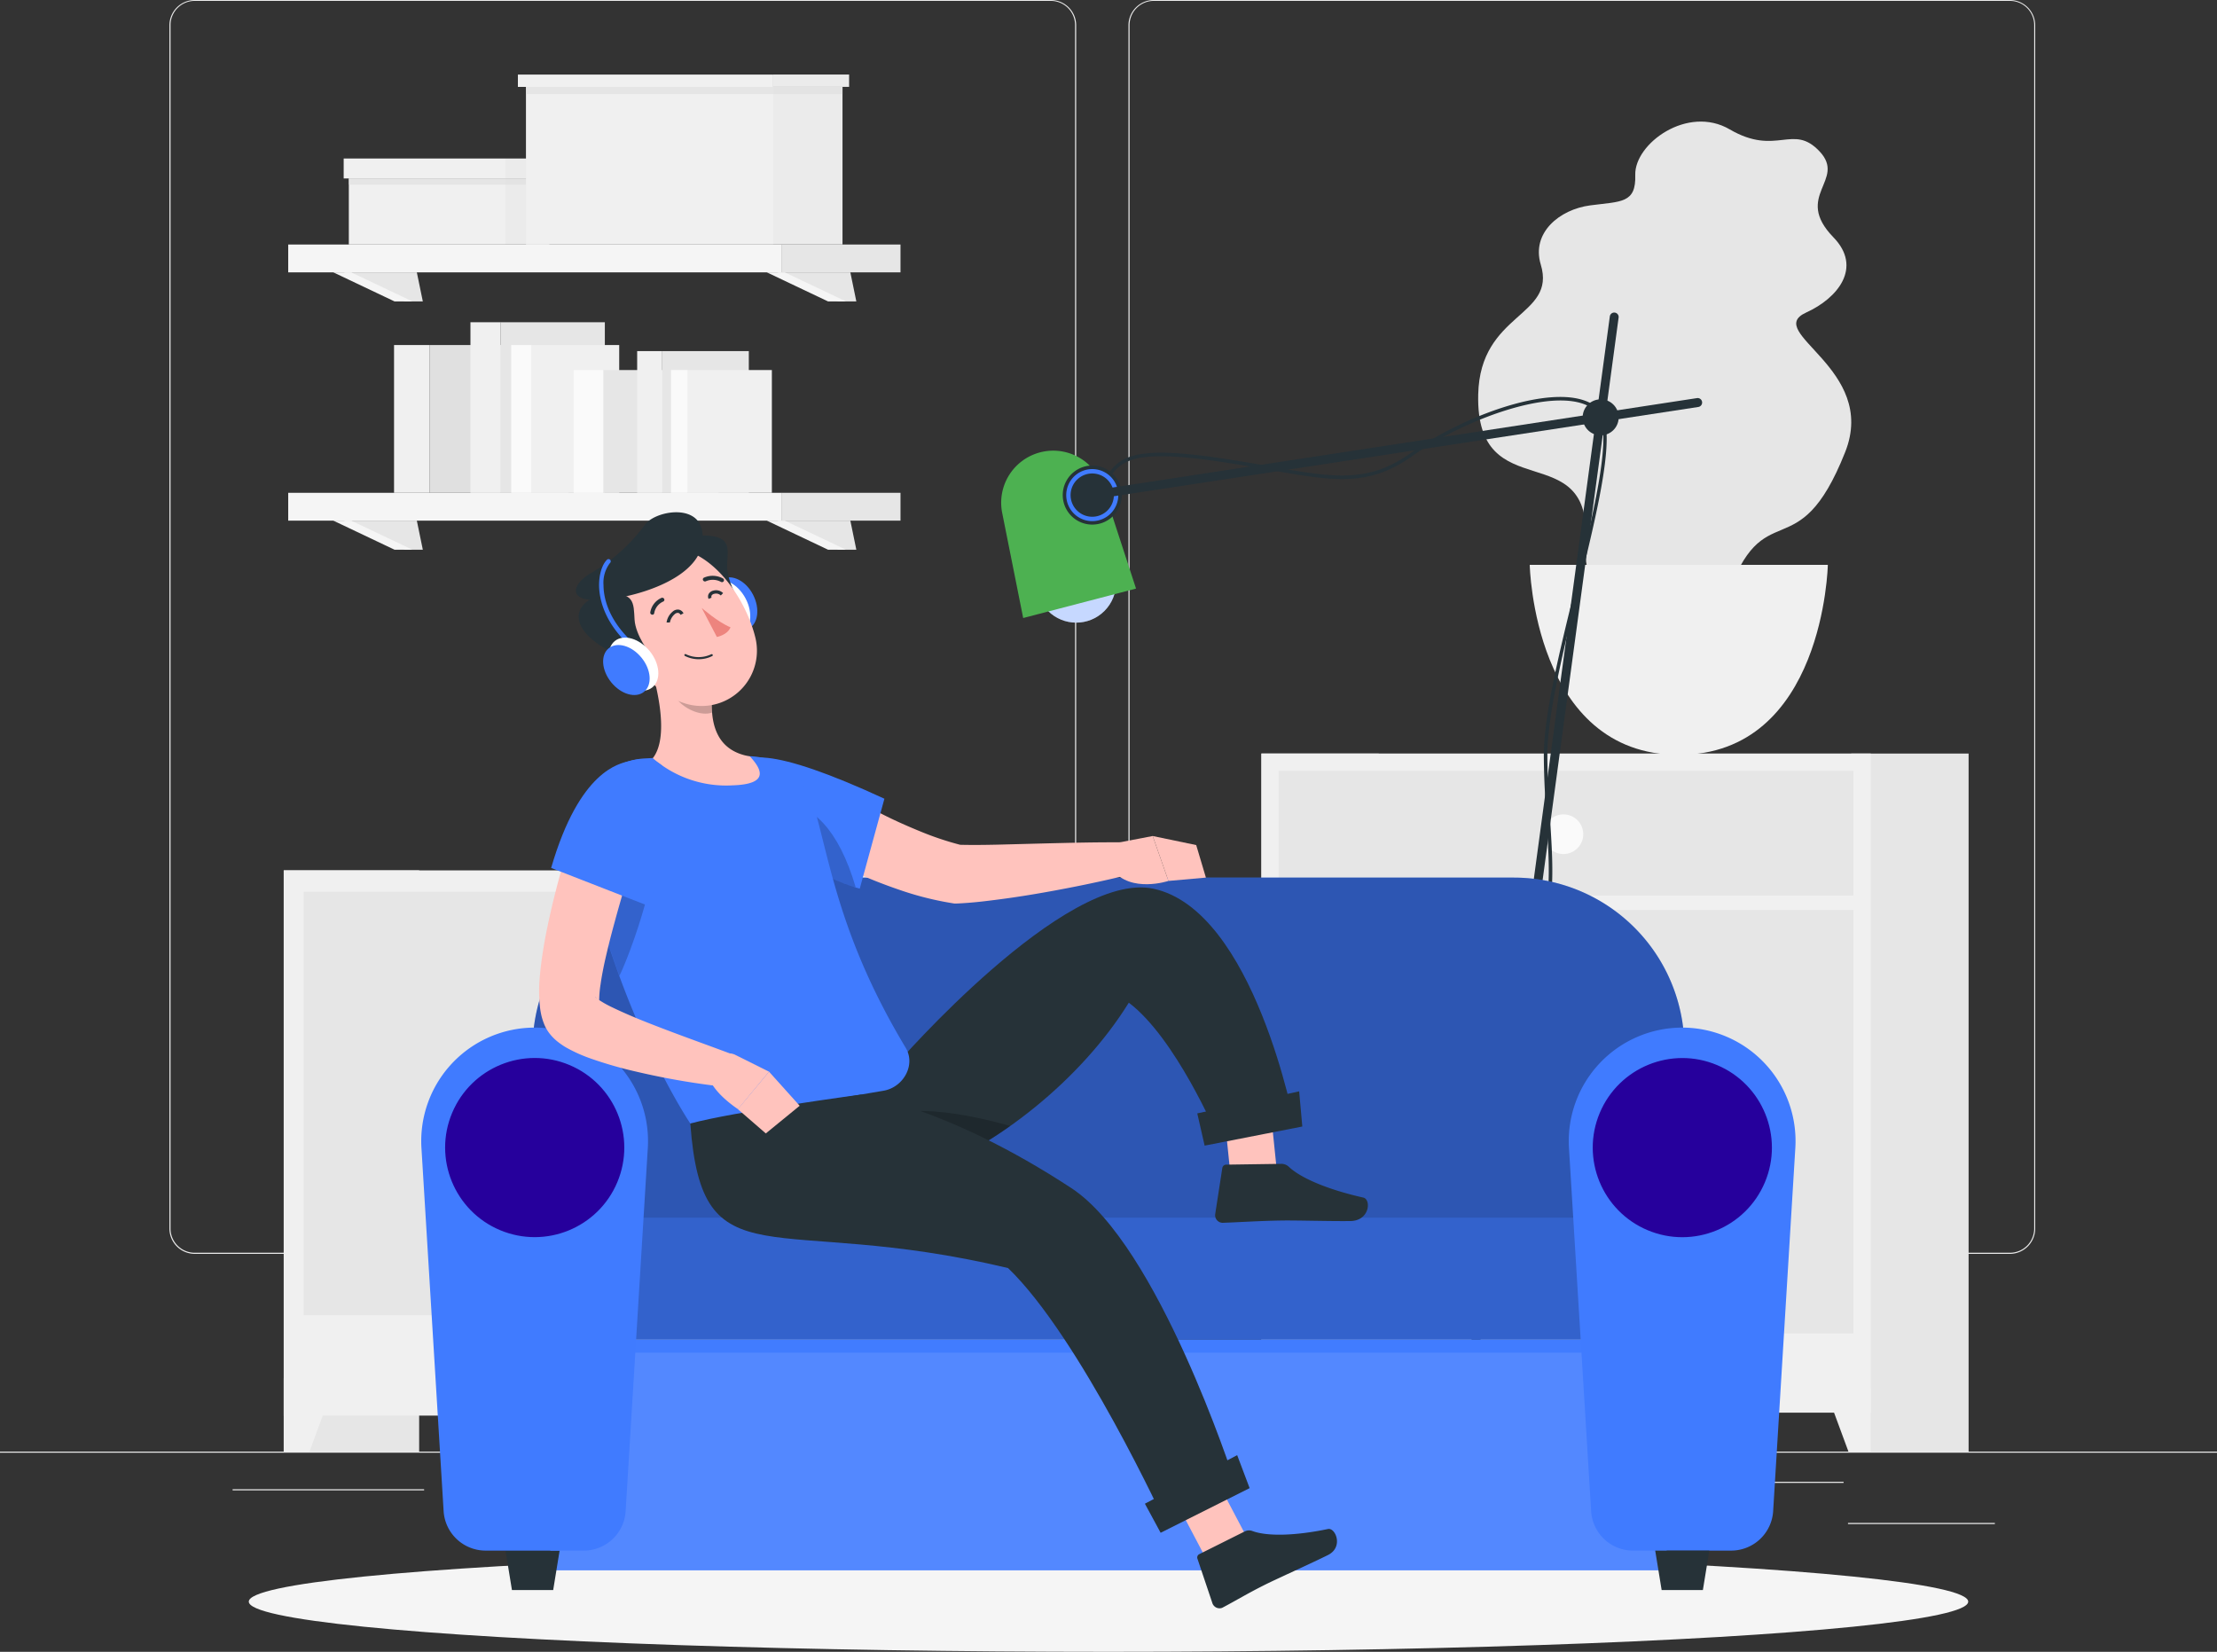 <svg xmlns="http://www.w3.org/2000/svg" width="500" height="372.56" viewBox="0 0 500 372.56">
  <rect x="0" y="0" width="500" height="372.56" fill="#333333" stroke="none"/>
  <g id="Relaxing_at_home-rafiki" data-name="Relaxing at home-rafiki" transform="translate(0 -55)">
    <g id="freepik--background-complete--inject-2">
      <rect id="Rectangle_8375" data-name="Rectangle 8375" width="500" height="0.25" transform="translate(0 382.4)" fill="#ebebeb"/>
      <rect id="Rectangle_8376" data-name="Rectangle 8376" width="33.12" height="0.25" transform="translate(416.78 398.49)" fill="#ebebeb"/>
      <rect id="Rectangle_8377" data-name="Rectangle 8377" width="8.69" height="0.25" transform="translate(322.53 401.21)" fill="#ebebeb"/>
      <rect id="Rectangle_8378" data-name="Rectangle 8378" width="19.19" height="0.25" transform="translate(396.59 389.21)" fill="#ebebeb"/>
      <rect id="Rectangle_8379" data-name="Rectangle 8379" width="43.19" height="0.25" transform="translate(52.46 390.89)" fill="#ebebeb"/>
      <rect id="Rectangle_8380" data-name="Rectangle 8380" width="6.33" height="0.25" transform="translate(104.56 390.89)" fill="#ebebeb"/>
      <rect id="Rectangle_8381" data-name="Rectangle 8381" width="93.68" height="0.25" transform="translate(131.47 395.11)" fill="#ebebeb"/>
      <path id="Path_9754" data-name="Path 9754" d="M237,337.8H43.91a5.71,5.71,0,0,1-5.7-5.71V60.66A5.71,5.71,0,0,1,43.91,55H237a5.71,5.71,0,0,1,5.71,5.71V332.09A5.71,5.71,0,0,1,237,337.8ZM43.91,55.2a5.46,5.46,0,0,0-5.45,5.46V332.09a5.46,5.46,0,0,0,5.45,5.46H237a5.47,5.47,0,0,0,5.46-5.46V60.66A5.47,5.47,0,0,0,237,55.2Z" fill="#ebebeb"/>
      <path id="Path_9755" data-name="Path 9755" d="M453.31,337.8H260.21a5.72,5.72,0,0,1-5.71-5.71V60.66A5.72,5.72,0,0,1,260.21,55h193.1A5.71,5.71,0,0,1,459,60.66V332.09A5.71,5.71,0,0,1,453.31,337.8ZM260.21,55.2a5.47,5.47,0,0,0-5.46,5.46V332.09a5.47,5.47,0,0,0,5.46,5.46h193.1a5.47,5.47,0,0,0,5.46-5.46V60.66a5.47,5.47,0,0,0-5.46-5.46Z" fill="#ebebeb"/>
      <rect id="Rectangle_8382" data-name="Rectangle 8382" width="30.54" height="131.1" transform="translate(94.53 382.4) rotate(180)" fill="#e6e6e6"/>
      <path id="Path_9756" data-name="Path 9756" d="M69.8,382.4H63.99V365.9H75.88Z" fill="#f0f0f0"/>
      <rect id="Rectangle_8383" data-name="Rectangle 8383" width="30.54" height="131.1" transform="translate(248.03 382.4) rotate(180)" fill="#e6e6e6"/>
      <rect id="Rectangle_8384" data-name="Rectangle 8384" width="158.56" height="122.97" transform="translate(222.55 374.28) rotate(180)" fill="#f0f0f0"/>
      <path id="Path_9757" data-name="Path 9757" d="M68.49,256.12h72.84v95.53H68.49Z" fill="#e6e6e6"/>
      <path id="Path_9758" data-name="Path 9758" d="M145.22,256.12h72.83v95.53H145.22Z" fill="#e6e6e6"/>
      <path id="Path_9759" data-name="Path 9759" d="M161.51,268.43a5.16,5.16,0,1,1-5.15-5.16,5.16,5.16,0,0,1,5.15,5.16Z" fill="#fafafa"/>
      <path id="Path_9760" data-name="Path 9760" d="M135.35,268.43a5.16,5.16,0,1,1-5.16-5.16A5.16,5.16,0,0,1,135.35,268.43Z" fill="#fafafa"/>
      <path id="Path_9761" data-name="Path 9761" d="M216.75,382.4h5.8V365.9H210.67Z" fill="#f0f0f0"/>
      <rect id="Rectangle_8385" data-name="Rectangle 8385" width="26.47" height="157.44" transform="translate(310.95 382.4) rotate(180)" fill="#e6e6e6"/>
      <path id="Path_9762" data-name="Path 9762" d="M289.51,382.4h-5.03V368.1h10.3Z" fill="#f0f0f0"/>
      <rect id="Rectangle_8386" data-name="Rectangle 8386" width="26.47" height="157.44" transform="translate(443.98 382.4) rotate(180)" fill="#e6e6e6"/>
      <rect id="Rectangle_8387" data-name="Rectangle 8387" width="137.42" height="148.67" transform="translate(421.91 373.62) rotate(180)" fill="#f0f0f0"/>
      <path id="Path_9763" data-name="Path 9763" d="M288.38,228.86H418V257H288.38Z" fill="#e6e6e6"/>
      <path id="Path_9764" data-name="Path 9764" d="M288.38,260.25h63.13v95.5H288.38Z" fill="#e6e6e6"/>
      <path id="Path_9765" data-name="Path 9765" d="M354.88,260.25H418v95.5H354.88Z" fill="#e6e6e6"/>
      <path id="Path_9766" data-name="Path 9766" d="M369,305.75a4.47,4.47,0,1,1-4.47-4.47A4.47,4.47,0,0,1,369,305.75Z" fill="#fafafa"/>
      <path id="Path_9767" data-name="Path 9767" d="M346.32,305.75a4.47,4.47,0,1,1-4.46-4.47A4.47,4.47,0,0,1,346.32,305.75Z" fill="#fafafa"/>
      <path id="Path_9768" data-name="Path 9768" d="M416.88,382.4h5.02V368.1H411.6Z" fill="#f0f0f0"/>
      <path id="Path_9769" data-name="Path 9769" d="M357.07,243.14a4.47,4.47,0,1,1-4.47-4.46,4.47,4.47,0,0,1,4.47,4.46Z" fill="#fafafa"/>
      <path id="Path_9770" data-name="Path 9770" d="M193.13,122.99H189.1l-13.81-6.56h16.49Z" fill="#e6e6e6"/>
      <path id="Path_9771" data-name="Path 9771" d="M190.79,122.99h-4.03l-13.81-6.56h4.04Z" fill="#f5f5f5"/>
      <path id="Path_9772" data-name="Path 9772" d="M95.36,122.99H91.33l-13.82-6.56h16.5Z" fill="#e6e6e6"/>
      <path id="Path_9773" data-name="Path 9773" d="M93.02,122.99H88.99l-13.81-6.56h4.03Z" fill="#f5f5f5"/>
      <rect id="Rectangle_8388" data-name="Rectangle 8388" width="26.87" height="6.28" transform="translate(176.22 110.15)" fill="#e6e6e6"/>
      <rect id="Rectangle_8389" data-name="Rectangle 8389" width="111.22" height="6.28" transform="translate(176.22 116.43) rotate(180)" fill="#f5f5f5"/>
      <path id="Path_9774" data-name="Path 9774" d="M193.13,178.99H189.1l-13.81-6.56h16.49Z" fill="#e6e6e6"/>
      <path id="Path_9775" data-name="Path 9775" d="M190.79,178.99h-4.03l-13.81-6.56h4.04Z" fill="#f5f5f5"/>
      <path id="Path_9776" data-name="Path 9776" d="M95.36,178.99H91.33l-13.82-6.56h16.5Z" fill="#e6e6e6"/>
      <path id="Path_9777" data-name="Path 9777" d="M93.02,178.99H88.99l-13.81-6.56h4.03Z" fill="#f5f5f5"/>
      <rect id="Rectangle_8390" data-name="Rectangle 8390" width="26.87" height="6.28" transform="translate(176.22 166.15)" fill="#e6e6e6"/>
      <rect id="Rectangle_8391" data-name="Rectangle 8391" width="111.22" height="6.28" transform="translate(176.22 172.43) rotate(180)" fill="#f5f5f5"/>
      <rect id="Rectangle_8392" data-name="Rectangle 8392" width="31.31" height="33.33" transform="translate(96.89 132.82)" fill="#e0e0e0"/>
      <rect id="Rectangle_8393" data-name="Rectangle 8393" width="8.02" height="33.33" transform="translate(96.89 166.15) rotate(180)" fill="#f0f0f0"/>
      <rect id="Rectangle_8394" data-name="Rectangle 8394" width="23.52" height="38.47" transform="translate(112.89 127.68)" fill="#e6e6e6"/>
      <rect id="Rectangle_8395" data-name="Rectangle 8395" width="6.8" height="38.47" transform="translate(112.9 166.15) rotate(180)" fill="#f0f0f0"/>
      <rect id="Rectangle_8396" data-name="Rectangle 8396" width="19.83" height="33.33" transform="translate(119.82 132.82)" fill="#f0f0f0"/>
      <rect id="Rectangle_8397" data-name="Rectangle 8397" width="4.53" height="33.33" transform="translate(119.82 166.15) rotate(180)" fill="#fafafa"/>
      <rect id="Rectangle_8398" data-name="Rectangle 8398" width="26.01" height="27.69" transform="translate(136.05 138.46)" fill="#e6e6e6"/>
      <rect id="Rectangle_8399" data-name="Rectangle 8399" width="6.66" height="27.69" transform="translate(136.05 166.15) rotate(180)" fill="#fafafa"/>
      <rect id="Rectangle_8400" data-name="Rectangle 8400" width="19.54" height="31.96" transform="translate(149.34 134.19)" fill="#e6e6e6"/>
      <rect id="Rectangle_8401" data-name="Rectangle 8401" width="5.65" height="31.96" transform="translate(149.35 166.15) rotate(180)" fill="#f0f0f0"/>
      <rect id="Rectangle_8402" data-name="Rectangle 8402" width="18.98" height="27.69" transform="translate(155.1 138.46)" fill="#f0f0f0"/>
      <rect id="Rectangle_8403" data-name="Rectangle 8403" width="3.76" height="27.69" transform="translate(155.09 166.15) rotate(180)" fill="#fafafa"/>
      <path id="Path_9778" data-name="Path 9778" d="M358.65,101.32c-6.94.91-13.33,6.19-11.16,13.35,3.6,11.86-13.68,10.75-14.11,29.29-.62,26.18,26,8.74,24.2,33.61-1.33,18.1,24,35.22,31.73,12.6,8.47-24.77,16.05-6,26.84-33.22,7.46-18.85-18.59-27-8.83-31.45,7.13-3.22,12.81-10.17,6.15-17-9.07-9.37,3-12.82-3.07-19.32s-9.67,1.19-20.3-5c-9.51-5.56-21.48,3.23-21.3,10.26C369,100.92,365.63,100.4,358.65,101.32Z" fill="#e6e6e6"/>
      <path id="Path_9779" data-name="Path 9779" d="M345,182.4s.86,42.85,33.62,42.85,33.61-42.85,33.61-42.85Z" fill="#f0f0f0"/>
      <rect id="Rectangle_8404" data-name="Rectangle 8404" width="35.33" height="14.9" transform="translate(78.67 95.25)" fill="#f0f0f0"/>
      <rect id="Rectangle_8405" data-name="Rectangle 8405" width="36.49" height="4.5" transform="translate(77.51 90.75)" fill="#f0f0f0"/>
      <rect id="Rectangle_8406" data-name="Rectangle 8406" width="10.83" height="4.5" transform="translate(124.83 95.25) rotate(180)" fill="#ebebeb"/>
      <rect id="Rectangle_8407" data-name="Rectangle 8407" width="9.89" height="14.9" transform="translate(123.89 110.15) rotate(180)" fill="#ebebeb"/>
      <rect id="Rectangle_8408" data-name="Rectangle 8408" width="45.22" height="1.39" transform="translate(78.67 95.25)" fill="#e0e0e0" opacity="0.7"/>
      <rect id="Rectangle_8409" data-name="Rectangle 8409" width="55.78" height="35.55" transform="translate(118.62 74.6)" fill="#f0f0f0"/>
      <rect id="Rectangle_8410" data-name="Rectangle 8410" width="57.59" height="2.78" transform="translate(116.8 71.82)" fill="#f0f0f0"/>
      <rect id="Rectangle_8411" data-name="Rectangle 8411" width="17.1" height="2.78" transform="translate(191.5 74.59) rotate(180)" fill="#ebebeb"/>
      <rect id="Rectangle_8412" data-name="Rectangle 8412" width="15.61" height="35.55" transform="translate(190.01 110.14) rotate(180)" fill="#ebebeb"/>
      <rect id="Rectangle_8413" data-name="Rectangle 8413" width="71.39" height="1.62" transform="translate(118.62 74.6)" fill="#e0e0e0" opacity="0.7"/>
    </g>
    <g id="freepik--Shadow--inject-2">
      <ellipse id="freepik--path--inject-2" cx="193.89" cy="11.32" rx="193.89" ry="11.32" transform="translate(56.11 404.92)" fill="#f5f5f5"/>
    </g>
    <g id="freepik--Lamp--inject-2">
      <path id="Path_9780" data-name="Path 9780" d="M343.44,273.15a.34.34,0,0,1-.23-.08.37.37,0,0,1-.06-.52c7.14-9.11,6.48-19.44,5.65-32.51-.29-4.56-.59-9.28-.62-14.48-.05-9,3.52-23.55,7-37.64,4.32-17.64,8.78-35.89,5-39.89-6.71-7.14-29.49,1.17-41.62,9.8-9.94,7.08-17.79,5.7-32.05,3.18-3.73-.66-8-1.4-12.78-2.08-19-2.69-21.06.29-23.92,4.41-.55.79-1.13,1.61-1.85,2.46a.37.37,0,0,1-.53,0,.39.39,0,0,1,0-.53,27.271,27.271,0,0,0,1.8-2.4c3-4.34,5.19-7.48,24.65-4.73,4.82.69,9.06,1.43,12.8,2.09,14.06,2.48,21.8,3.85,31.49-3.05,12.63-9,35.51-17.24,42.6-9.7,4,4.29-.28,21.92-4.85,40.58-3.43,14-7,28.56-6.94,37.46,0,5.18.33,9.88.62,14.43.84,13.24,1.5,23.69-5.81,33a.39.39,0,0,1-.35.2Z" fill="#263238"/>
      <circle id="Ellipse_974" data-name="Ellipse 974" cx="8.99" cy="8.99" r="8.99" transform="translate(230.009 186.444) rotate(-45)" fill="#fff"/>
      <circle id="Ellipse_975" data-name="Ellipse 975" cx="8.99" cy="8.99" r="8.99" transform="translate(230.009 186.444) rotate(-45)" fill="#407bff" opacity="0.3"/>
      <path id="Path_9781" data-name="Path 9781" d="M248.66,164.63A11.74,11.74,0,0,0,226,170.56l4.76,23.83,25.45-6.64Z" fill="#4db151"/>
      <path id="Path_9782" data-name="Path 9782" d="M253,166.67a6.66,6.66,0,1,1-1.951-4.719A6.67,6.67,0,0,1,253,166.67Z" fill="#263238"/>
      <path id="Path_9783" data-name="Path 9783" d="M246.33,172.54a5.87,5.87,0,1,1,4.157-1.716,5.88,5.88,0,0,1-4.157,1.716Zm0-10.75a4.88,4.88,0,1,0,4.88,4.88A4.88,4.88,0,0,0,246.33,161.79Z" fill="#407bff"/>
      <path id="Path_9784" data-name="Path 9784" d="M246.33,167.67a1,1,0,0,1-.16-1.99l136.55-20.89a1.011,1.011,0,0,1,.3,2L246.48,167.65Z" fill="#263238"/>
      <path id="Path_9785" data-name="Path 9785" d="M326.88,402.69h-.14a1,1,0,0,1-.86-1.13l37.19-275.24a1,1,0,0,1,1.98.27L327.87,401.82A1,1,0,0,1,326.88,402.69Z" fill="#263238"/>
      <path id="Path_9786" data-name="Path 9786" d="M365.06,149.13a4.06,4.06,0,1,1-4.06-4.06A4.06,4.06,0,0,1,365.06,149.13Z" fill="#263238"/>
    </g>
    <g id="freepik--Sofa--inject-2">
      <rect id="Rectangle_8414" data-name="Rectangle 8414" width="251.76" height="52.04" transform="translate(375.88 409.18) rotate(180)" fill="#407bff"/>
      <rect id="Rectangle_8415" data-name="Rectangle 8415" width="251.76" height="52.04" transform="translate(375.88 409.18) rotate(180)" fill="#fff" opacity="0.1"/>
      <path id="Path_9787" data-name="Path 9787" d="M124.12,334.26H375.88l3.82-39.11a38.47,38.47,0,0,0-38.29-42.21H158.59a38.47,38.47,0,0,0-38.29,42.21Z" fill="#407bff"/>
      <path id="Path_9788" data-name="Path 9788" d="M124.12,334.26H375.88l3.82-39.11a38.47,38.47,0,0,0-38.29-42.21H158.59a38.47,38.47,0,0,0-38.29,42.21Z" opacity="0.3"/>
      <rect id="Rectangle_8416" data-name="Rectangle 8416" width="251.76" height="2.95" transform="translate(375.88 360.09) rotate(180)" fill="#407bff" opacity="0.9"/>
      <rect id="Rectangle_8417" data-name="Rectangle 8417" width="251.76" height="27.47" transform="translate(375.88 357.14) rotate(180)" fill="#407bff"/>
      <rect id="Rectangle_8418" data-name="Rectangle 8418" width="251.76" height="27.47" transform="translate(375.88 357.14) rotate(180)" opacity="0.2"/>
      <path id="Path_9789" data-name="Path 9789" d="M379.4,286.77h0a25.6,25.6,0,0,0-25.55,27.17l5,81.89a9.47,9.47,0,0,0,9.46,8.9h22.12a9.49,9.49,0,0,0,9.47-8.9l5-81.892a25.6,25.6,0,0,0-25.5-27.17Z" fill="#407bff"/>
      <circle id="Ellipse_976" data-name="Ellipse 976" cx="20.2" cy="20.2" r="20.2" transform="translate(352.965 324.634) rotate(-67.2)" fill="#26009c"/>
      <path id="Path_9790" data-name="Path 9790" d="M374.75,413.63h9.3l1.45-8.9H373.3Z" fill="#263238"/>
      <path id="Path_9791" data-name="Path 9791" d="M115.46,413.63h9.3l1.45-8.9h-12.2Z" fill="#263238"/>
      <path id="Path_9792" data-name="Path 9792" d="M120.6,286.77h0a25.6,25.6,0,0,0-25.55,27.17l5,81.89a9.49,9.49,0,0,0,9.47,8.9h22.12a9.47,9.47,0,0,0,9.46-8.9l5-81.89a25.6,25.6,0,0,0-25.5-27.17Z" fill="#407bff"/>
      <circle id="Ellipse_977" data-name="Ellipse 977" cx="20.2" cy="20.2" r="20.2" transform="translate(94.145 324.621) rotate(-67.2)" fill="#26009c"/>
    </g>
    <g id="freepik--Character--inject-2">
      <path id="Path_9793" data-name="Path 9793" d="M180,227.94c1.35.84,2.93,1.78,4.41,2.66s3,1.78,4.56,2.64c3.05,1.74,6.14,3.38,9.24,5s6.23,3,9.37,4.29a68.754,68.754,0,0,0,9.32,3.1l-1.24-.12c2.82.1,6.05.07,9.21,0l9.6-.25c6.43-.16,12.92-.33,19.4-.27l.9,7.23c-3.18.83-6.37,1.53-9.57,2.2s-6.4,1.28-9.62,1.85-6.47,1.09-9.74,1.52-6.53.85-10.18,1h-.41l-.84-.14a70.3,70.3,0,0,1-11.7-3,113.656,113.656,0,0,1-10.78-4.31c-3.5-1.58-6.88-3.33-10.21-5.16-1.65-.92-3.3-1.86-4.92-2.85s-3.19-2-4.9-3.12Z" fill="#ffc3bd"/>
      <path id="Path_9794" data-name="Path 9794" d="M167,230.34c-1.59-6.44,7.18-6.89,32.46,4.81l-5.56,20.28S171.83,250,167,230.34Z" fill="#407bff"/>
      <path id="Path_9795" data-name="Path 9795" d="M177.15,236.35c-2.13,0-4.17,1.5-5.87,3.61,6.58,9.72,17.52,13.89,21.29,15.08h.13l.28.07C189.11,241.88,183,236.45,177.15,236.35Z" opacity="0.2"/>
      <path id="Path_9796" data-name="Path 9796" d="M278.04,325.1l10.38-1.64-2.73-26.47-10.38,1.64Z" fill="#ffc3bd"/>
      <path id="Path_9797" data-name="Path 9797" d="M288.89,317.5l-12.38.18a.9.9,0,0,0-.85.81l-1.59,10.31a1.72,1.72,0,0,0,1.62,2c4.08-.14,8.41-.45,13.55-.52,3.16-.05,10.95.18,15.32.12s4.72-4.88,2.91-5.29c-8.11-1.83-14.17-4.43-16.86-7a2.44,2.44,0,0,0-1.72-.61Z" fill="#263238"/>
      <path id="Path_9798" data-name="Path 9798" d="M202.22,295s38-43.78,57.89-39.56c22.81,4.85,31.89,53.33,31.89,53.33l-17.66,2s-9.23-21.68-19.76-29.62C233,316,177.79,341.76,171,305.8,180.07,302.15,202.22,295,202.22,295Z" fill="#263238"/>
      <path id="Path_9799" data-name="Path 9799" d="M293.71,309.08l-22.03,4.31-1.66-7.27L293,301.15Z" fill="#263238"/>
      <path id="Path_9800" data-name="Path 9800" d="M251.47,245.19l8.5-1.63,3.55,10.13s-8.5,2.82-12.63-2.53Z" fill="#ffc3bd"/>
      <path id="Path_9801" data-name="Path 9801" d="M269.78,245.6l2.19,7.34-8.45.75-3.55-10.13Z" fill="#ffc3bd"/>
      <path id="Path_9802" data-name="Path 9802" d="M155.69,308.4S139.13,284,131,244.68a15.55,15.55,0,0,1,14.43-18.62c8-.42,16.44-.53,23.3-.5a15.47,15.47,0,0,1,14.82,11.21c3.73,13.08,6.08,30.21,20.7,54.53,2.35,3.9-.53,8.95-5,9.71Z" fill="#407bff"/>
      <path id="Path_9803" data-name="Path 9803" d="M130.79,239.9c5.59-7.8,10.58-8.9,12-8.46,12.92,4.08-1,39.68-3.1,43.65A214.366,214.366,0,0,1,131,244.57,15.11,15.11,0,0,1,130.79,239.9Z" opacity="0.2"/>
      <path id="Path_9804" data-name="Path 9804" d="M195.89,311.44c-.35,1.27.64,5.4,6.66,10.08,8.17-2.23,17-6.67,25.31-12.56C215.67,305.52,198.34,302.59,195.89,311.44Z" opacity="0.2"/>
      <path id="Path_9805" data-name="Path 9805" d="M145.33,201c2.6,7.08,5.93,19.87,1.9,25a25.23,25.23,0,0,0,18,6.13c8.3-.27,6.61-3.59,3.89-6.53-8.07-1.37-8.9-8.17-8.52-13.83Z" fill="#ffc3bd"/>
      <path id="Path_9806" data-name="Path 9806" d="M151.55,205.37l9,6.36a24.26,24.26,0,0,0,0,4c-3.06,1.06-8.05-1.76-8.92-4.94A18.39,18.39,0,0,1,151.55,205.37Z" opacity="0.2"/>
      <path id="Path_9807" data-name="Path 9807" d="M162,193.22c1.62,3.1,4.68,4.69,6.84,3.57s2.59-4.55,1-7.65-4.68-4.69-6.84-3.56S160.36,190.13,162,193.22Z" fill="#407bff"/>
      <path id="Path_9808" data-name="Path 9808" d="M159.88,194.32c1.72,3.29,5,5,7.27,3.79s2.75-4.84,1-8.13-5-5-7.27-3.79S158.16,191,159.88,194.32Z" fill="#fff"/>
      <path id="Path_9809" data-name="Path 9809" d="M162.41,191.48l4.11-1.2s-2.77-4.51-2.53-8.18.94-6.49-6.2-6.33S146.68,183,162.41,191.48Z" fill="#263238"/>
      <path id="Path_9810" data-name="Path 9810" d="M139.66,197.74c5,8.27,7.48,13.35,14.18,15.69a12.47,12.47,0,0,0,16.47-14.81c-2.12-8.51-9.92-20.61-20.25-20.07S134.68,189.47,139.66,197.74Z" fill="#ffc3bd"/>
      <path id="Path_9811" data-name="Path 9811" d="M138.83,189.94c7.82-1.24,21.24-5.94,19.51-15.27-1.17-6.27-10.94-4.34-13-1.17a39.74,39.74,0,0,1-11.91,10.67C128.67,186.83,127.16,191.8,138.83,189.94Z" fill="#263238"/>
      <path id="Path_9812" data-name="Path 9812" d="M142.72,204.22l3.93-1.7s-3.32-4.13-3.54-7.8.11-6.56-6.94-5.5S126.06,197.83,142.72,204.22Z" fill="#263238"/>
      <path id="Path_9813" data-name="Path 9813" d="M141.67,200.13a.47.47,0,0,1-.35-.15c-5.37-5.28-6.2-10.4-6.21-13,0-2.42.66-4.6,1.75-5.7a.5.5,0,1,1,.71.7,7.35,7.35,0,0,0-1.46,5c0,2.42.8,7.24,5.91,12.27a.5.5,0,0,1,0,.71.47.47,0,0,1-.35.17Z" fill="#407bff"/>
      <path id="Path_9814" data-name="Path 9814" d="M139.88,208.16a8.71,8.71,0,0,0,6.24,1.4c2.86-.48,3-3.25,1-5.24-1.72-1.8-5.29-3.7-7.62-2.2S137.64,206.63,139.88,208.16Z" fill="#ffc3bd"/>
      <path id="Path_9815" data-name="Path 9815" d="M146.53,201.85c2.34,2.89,2.61,6.55.6,8.18s-5.53.61-7.87-2.28-2.61-6.54-.6-8.17S144.2,199,146.53,201.85Z" fill="#fff"/>
      <path id="Path_9816" data-name="Path 9816" d="M144.69,203.35c2.2,2.71,2.45,6.15.56,7.68s-5.2.58-7.4-2.14-2.45-6.15-.56-7.68S142.49,200.63,144.69,203.35Z" fill="#407bff"/>
      <path id="Path_9817" data-name="Path 9817" d="M151.08,195.4h-.75a3.9,3.9,0,0,1,1.38-2.46,1.69,1.69,0,0,1,1.44-.43,1.51,1.51,0,0,1,1,.82l-.67.35a.77.77,0,0,0-.5-.44,1,1,0,0,0-.82.29A3.28,3.28,0,0,0,151.08,195.4Z" fill="#263238"/>
      <path id="Path_9818" data-name="Path 9818" d="M159.81,190.08a1.25,1.25,0,0,1,0-1.09,1.63,1.63,0,0,1,1.11-.79,2.26,2.26,0,0,1,2.16.57l-.52.54a1.48,1.48,0,0,0-1.45-.38.89.89,0,0,0-.63.4.55.55,0,0,0,0,.47Z" fill="#263238"/>
      <path id="Path_9819" data-name="Path 9819" d="M158.25,192.11s3.71,3.26,6.5,4.37c-.66,1.73-3.07,2.19-3.07,2.19Z" fill="#ed847e"/>
      <path id="Path_9820" data-name="Path 9820" d="M159.67,203.36a6.91,6.91,0,0,1-5.21-.42.225.225,0,1,1,.24-.38,6.63,6.63,0,0,0,5.72,0,.24.24,0,0,1,.31.11.22.22,0,0,1-.1.3,7.13,7.13,0,0,1-.96.39Z" fill="#263238"/>
      <path id="Path_9821" data-name="Path 9821" d="M147.28,193.63a.65.65,0,0,1-.24,0,.46.46,0,0,1-.38-.54,4.33,4.33,0,0,1,2.52-3.24.49.49,0,0,1,.62.25.44.44,0,0,1-.25.59h0a3.46,3.46,0,0,0-2,2.59A.45.45,0,0,1,147.28,193.63Z" fill="#263238"/>
      <path id="Path_9822" data-name="Path 9822" d="M163.05,186.25a.49.49,0,0,1-.44,0,3.85,3.85,0,0,0-3.39-.16.48.48,0,0,1-.64-.18.43.43,0,0,1,.16-.61,4.83,4.83,0,0,1,4.28.15.44.44,0,0,1,.21.61A.41.41,0,0,1,163.05,186.25Z" fill="#263238"/>
      <path id="Path_9823" data-name="Path 9823" d="M275.49,413.17l8.88-5.4-12.54-23.81-8.88,5.4Z" fill="#ffc3bd"/>
      <path id="Path_9824" data-name="Path 9824" d="M280.76,400.39l-10.34,5.17a.84.84,0,0,0-.34,1.06l3.31,9.84a1.71,1.71,0,0,0,2.24,1.18c3.29-1.73,5.59-3.18,9.78-5.27,2.58-1.29,10.53-4.86,14.09-6.64s1.7-6.22,0-5.87c-7.48,1.56-13.71,1.67-17,.47a2.17,2.17,0,0,0-1.74.06Z" fill="#263238"/>
      <path id="Path_9825" data-name="Path 9825" d="M194.21,301.87s19.32,2.66,47.46,21.13c19.49,12.8,36.5,65.33,36.5,65.33l-15.24,10.41S243.56,356.57,227.34,341c-53.3-12.69-69,3.9-71.65-32.59C165.11,305.79,194.21,301.87,194.21,301.87Z" fill="#263238"/>
      <path id="Path_9826" data-name="Path 9826" d="M281.83,390.64l-20.07,10.07-3.55-6.56,20.81-10.95Z" fill="#263238"/>
      <path id="Path_9827" data-name="Path 9827" d="M144.32,243.83c-1.95,6.31-4,12.82-5.71,19.19-.88,3.19-1.68,6.39-2.36,9.5-.32,1.55-.61,3.09-.81,4.54a24.158,24.158,0,0,0-.31,3.75v.36h0a.946.946,0,0,0-.15-.33c-.06-.11-.21-.38-.3-.51-.36-.48-.44-.46-.43-.44a2.813,2.813,0,0,0,.36.32,23.543,23.543,0,0,0,3.49,2c2.77,1.34,5.84,2.63,8.94,3.83,6.21,2.44,12.67,4.7,19,7.09l-1.6,7.11a167.357,167.357,0,0,1-20.75-3.49,95.245,95.245,0,0,1-10.46-3,34.075,34.075,0,0,1-5.7-2.58,18.1,18.1,0,0,1-1.72-1.19,10.76,10.76,0,0,1-2.19-2.31,9.363,9.363,0,0,1-.62-1.06c-.1-.21-.2-.43-.28-.63l-.13-.34c-.18-.47-.29-.87-.41-1.28a17.128,17.128,0,0,1-.39-2.13,32.771,32.771,0,0,1-.08-6.53c.15-2,.39-3.81.66-5.63.55-3.65,1.3-7.14,2.1-10.6a205.768,205.768,0,0,1,5.94-20.3Z" fill="#ffc3bd"/>
      <path id="Path_9828" data-name="Path 9828" d="M141.81,226.69c-2,.54-11.07,1.9-17.51,24.07l21.79,8.5S161.18,221.51,141.81,226.69Z" fill="#407bff"/>
      <path id="Path_9829" data-name="Path 9829" d="M165.79,292.9l7.65,3.81-7,8.45s-8-5.14-6.54-9.49l2.9-2.42a2.77,2.77,0,0,1,2.99-.35Z" fill="#ffc3bd"/>
      <path id="Path_9830" data-name="Path 9830" d="M180.35,304.4l-7.64,6.24-6.31-5.48,7.04-8.45Z" fill="#ffc3bd"/>
    </g>
  </g>
</svg>

